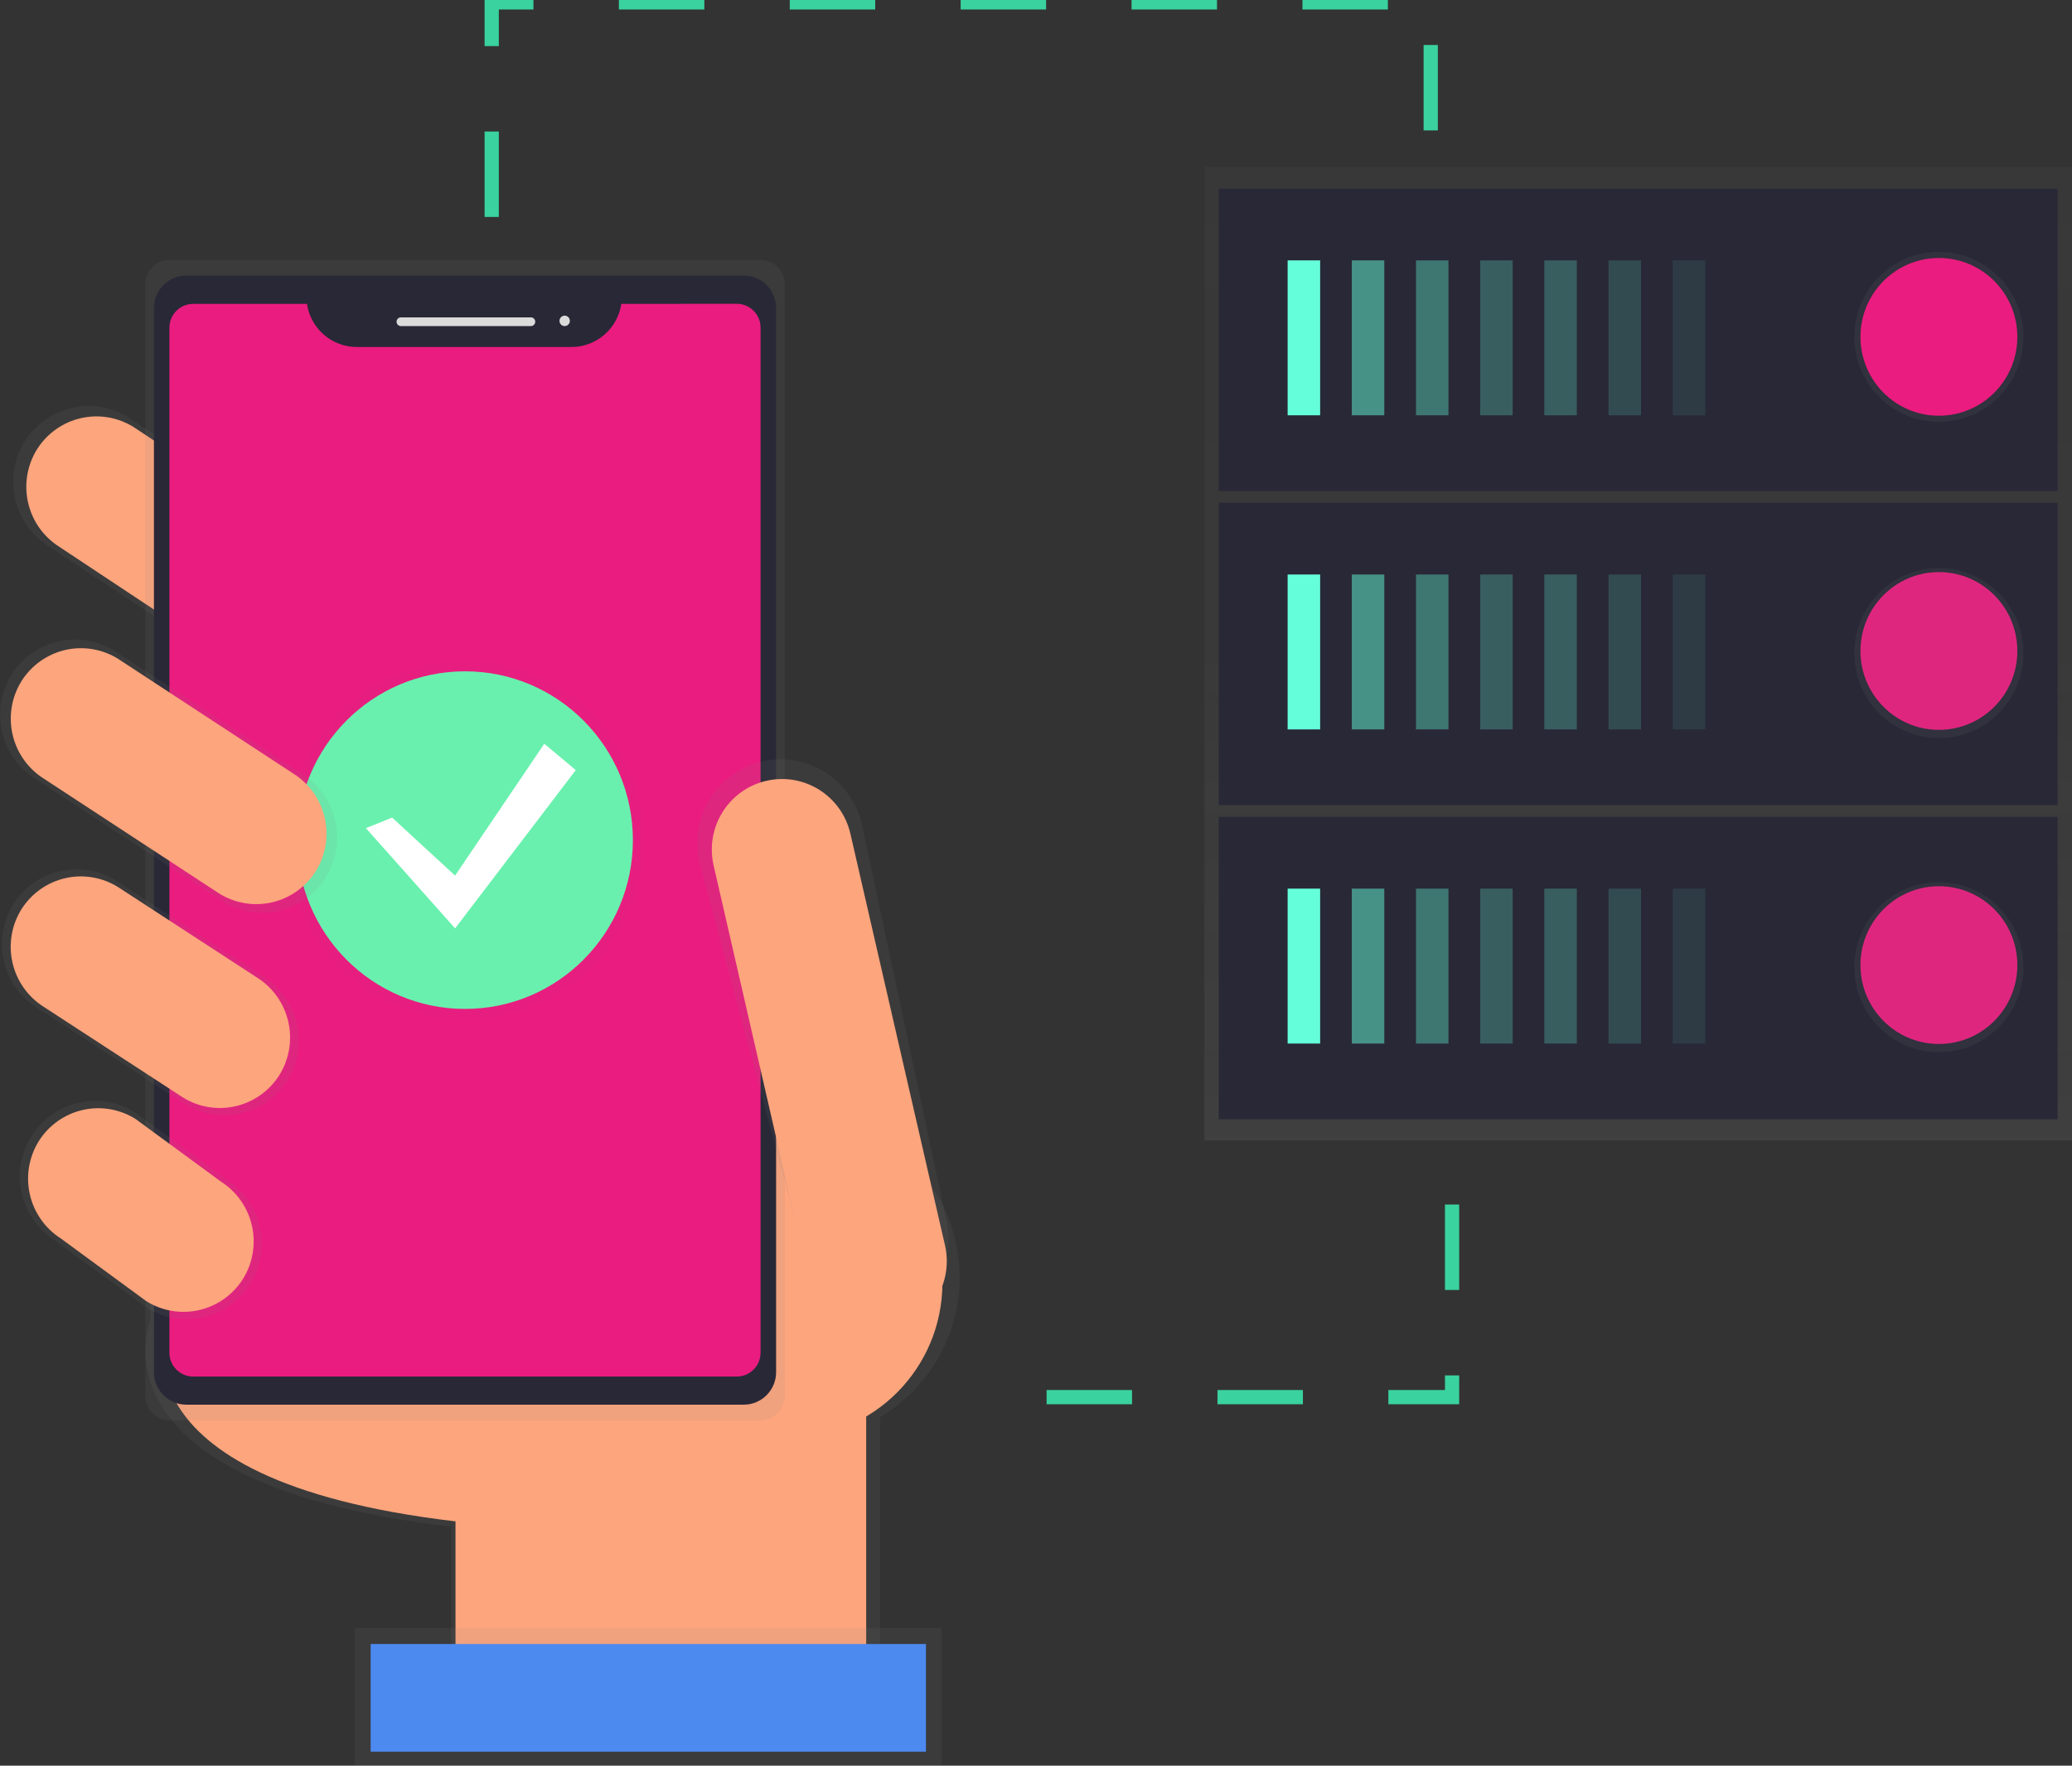<svg width="291" height="248" viewBox="0 0 291 248" fill="none" xmlns="http://www.w3.org/2000/svg">
<rect x="0" y="0" width="291" height="248" fill="#333333" stroke="none"/>
<g clip-path="url(#clip0)">
<g opacity="0.8">
<path opacity="0.8" d="M291 23.441H169.154V160.188H291V23.441Z" fill="url(#paint0_linear)"/>
</g>
<path d="M288.985 114.739H171.168V157.208H288.985V114.739Z" fill="#292837"/>
<path d="M185.406 124.815H180.84V146.576H185.406V124.815Z" fill="#64FFDA"/>
<g opacity="0.7">
<path opacity="0.7" d="M194.417 124.815H189.852V146.576H194.417V124.815Z" fill="#64FFDA"/>
</g>
<g opacity="0.6">
<path opacity="0.6" d="M203.429 124.815H198.863V146.576H203.429V124.815Z" fill="#64FFDA"/>
</g>
<g opacity="0.5">
<path opacity="0.5" d="M212.444 124.815H207.879V146.576H212.444V124.815Z" fill="#64FFDA"/>
</g>
<g opacity="0.5">
<path opacity="0.5" d="M221.456 124.815H216.89V146.576H221.456V124.815Z" fill="#64FFDA"/>
</g>
<g opacity="0.4">
<path opacity="0.4" d="M230.471 124.815H225.906V146.576H230.471V124.815Z" fill="#64FFDA"/>
</g>
<g opacity="0.3">
<path opacity="0.3" d="M239.483 124.815H234.917V146.576H239.483V124.815Z" fill="#64FFDA"/>
</g>
<path d="M272.307 146.633C278.391 146.633 283.324 141.673 283.324 135.555C283.324 129.437 278.391 124.477 272.307 124.477C266.223 124.477 261.29 129.437 261.29 135.555C261.29 141.673 266.223 146.633 272.307 146.633Z" fill="#EA1C7F"/>
<path d="M288.985 70.619H171.168V113.088H288.985V70.619Z" fill="#292837"/>
<path d="M185.406 80.692H180.84V102.452H185.406V80.692Z" fill="#64FFDA"/>
<g opacity="0.7">
<path opacity="0.7" d="M194.417 80.692H189.852V102.452H194.417V80.692Z" fill="#64FFDA"/>
</g>
<g opacity="0.6">
<path opacity="0.6" d="M203.429 80.692H198.863V102.452H203.429V80.692Z" fill="#64FFDA"/>
</g>
<g opacity="0.5">
<path opacity="0.5" d="M212.444 80.692H207.879V102.452H212.444V80.692Z" fill="#64FFDA"/>
</g>
<g opacity="0.5">
<path opacity="0.5" d="M221.456 80.692H216.89V102.452H221.456V80.692Z" fill="#64FFDA"/>
</g>
<g opacity="0.4">
<path opacity="0.4" d="M230.471 80.692H225.906V102.452H230.471V80.692Z" fill="#64FFDA"/>
</g>
<g opacity="0.3">
<path opacity="0.3" d="M239.483 80.692H234.917V102.452H239.483V80.692Z" fill="#64FFDA"/>
</g>
<path d="M272.307 102.513C278.391 102.513 283.324 97.553 283.324 91.435C283.324 85.317 278.391 80.357 272.307 80.357C266.223 80.357 261.29 85.317 261.29 91.435C261.29 97.553 266.223 102.513 272.307 102.513Z" fill="#EA1C7F"/>
<path d="M288.985 26.499H171.168V68.968H288.985V26.499Z" fill="#292837"/>
<path d="M185.406 36.572H180.84V58.332H185.406V36.572Z" fill="#64FFDA"/>
<g opacity="0.7">
<path opacity="0.7" d="M194.417 36.572H189.852V58.332H194.417V36.572Z" fill="#64FFDA"/>
</g>
<g opacity="0.6">
<path opacity="0.6" d="M203.429 36.572H198.863V58.332H203.429V36.572Z" fill="#64FFDA"/>
</g>
<g opacity="0.5">
<path opacity="0.5" d="M212.444 36.572H207.879V58.332H212.444V36.572Z" fill="#64FFDA"/>
</g>
<g opacity="0.5">
<path opacity="0.5" d="M221.456 36.572H216.89V58.332H221.456V36.572Z" fill="#64FFDA"/>
</g>
<g opacity="0.4">
<path opacity="0.4" d="M230.471 36.572H225.906V58.332H230.471V36.572Z" fill="#64FFDA"/>
</g>
<g opacity="0.3">
<path opacity="0.3" d="M239.483 36.572H234.917V58.332H239.483V36.572Z" fill="#64FFDA"/>
</g>
<path d="M272.307 59.257C278.866 59.257 284.183 53.91 284.183 47.315C284.183 40.72 278.866 35.373 272.307 35.373C265.748 35.373 260.431 40.72 260.431 47.315C260.431 53.91 265.748 59.257 272.307 59.257Z" fill="url(#paint1_linear)"/>
<path d="M272.307 103.675C278.866 103.675 284.183 98.328 284.183 91.733C284.183 85.138 278.866 79.791 272.307 79.791C265.748 79.791 260.431 85.138 260.431 91.733C260.431 98.328 265.748 103.675 272.307 103.675Z" fill="url(#paint2_linear)"/>
<path d="M272.307 147.791C278.866 147.791 284.183 142.445 284.183 135.85C284.183 129.254 278.866 123.908 272.307 123.908C265.748 123.908 260.431 129.254 260.431 135.85C260.431 142.445 265.748 147.791 272.307 147.791Z" fill="url(#paint3_linear)"/>
<path d="M272.307 58.392C278.391 58.392 283.324 53.433 283.324 47.315C283.324 41.197 278.391 36.237 272.307 36.237C266.223 36.237 261.29 41.197 261.29 47.315C261.29 53.433 266.223 58.392 272.307 58.392Z" fill="#EA1C7F"/>
<path d="M134.781 179.424C134.782 173.76 132.68 168.3 128.888 164.112C125.096 159.923 119.887 157.308 114.279 156.778C108.671 156.248 103.069 157.841 98.567 161.245C94.065 164.649 90.988 169.62 89.939 175.184L20.418 173.289L21.181 185.301C21.181 185.301 11.27 208.3 63.366 214.435V237.693H123.598V199.038C127.002 197.033 129.825 194.169 131.787 190.728C133.749 187.287 134.781 183.39 134.781 179.424Z" fill="url(#paint4_linear)"/>
<path d="M23.569 185.787C23.569 185.787 14.077 207.811 63.972 213.688V235.961H121.653V176.983L22.836 174.304L23.569 185.787Z" fill="#FDA57D"/>
<path d="M52.396 93.879C50.893 96.267 48.511 97.96 45.771 98.588C43.031 99.215 40.155 98.726 37.773 97.228L6.801 76.707C4.426 75.196 2.742 72.801 2.118 70.046C1.494 67.29 1.98 64.399 3.47 62.002C4.973 59.614 7.355 57.922 10.095 57.294C12.835 56.667 15.711 57.156 18.094 58.654L49.066 79.175C51.44 80.686 53.124 83.081 53.748 85.836C54.372 88.592 53.886 91.483 52.396 93.879Z" fill="url(#paint5_linear)"/>
<path d="M50.674 92.758C49.276 94.976 47.061 96.548 44.514 97.13C41.967 97.713 39.294 97.258 37.08 95.865L8.289 76.777C6.083 75.371 4.519 73.144 3.94 70.583C3.361 68.022 3.814 65.335 5.199 63.108C6.597 60.889 8.811 59.317 11.358 58.735C13.905 58.153 16.578 58.607 18.793 60L47.584 79.088C49.79 80.494 51.353 82.721 51.932 85.282C52.511 87.843 52.059 90.531 50.674 92.758Z" fill="#FDA57D"/>
<path d="M110.7 201.944C122.663 201.944 132.36 192.193 132.36 180.164C132.36 168.135 122.663 158.383 110.7 158.383C98.737 158.383 89.039 168.135 89.039 180.164C89.039 192.193 98.737 201.944 110.7 201.944Z" fill="#FDA57D"/>
<path d="M106.797 36.502H23.815C21.932 36.502 20.405 38.037 20.405 39.931V196.067C20.405 197.961 21.932 199.496 23.815 199.496H106.797C108.68 199.496 110.207 197.961 110.207 196.067V39.931C110.207 38.037 108.68 36.502 106.797 36.502Z" fill="url(#paint6_linear)"/>
<path d="M104.455 38.705H26.163C23.654 38.705 21.62 40.75 21.62 43.273V192.729C21.62 195.251 23.654 197.296 26.163 197.296H104.455C106.964 197.296 108.998 195.251 108.998 192.729V43.273C108.998 40.75 106.964 38.705 104.455 38.705Z" fill="#292837"/>
<path d="M87.261 42.683C87.008 44.367 86.163 45.904 84.88 47.015C83.597 48.127 81.961 48.739 80.267 48.741H50.101C48.408 48.739 46.772 48.127 45.489 47.015C44.206 45.904 43.361 44.367 43.108 42.683H27.122C26.239 42.683 25.392 43.036 24.767 43.664C24.143 44.292 23.792 45.144 23.792 46.032V189.996C23.792 190.884 24.143 191.736 24.767 192.364C25.392 192.992 26.239 193.345 27.122 193.345H103.486C104.37 193.345 105.217 192.992 105.841 192.364C106.466 191.736 106.817 190.884 106.817 189.996V46.019C106.817 45.131 106.466 44.279 105.841 43.651C105.217 43.023 104.37 42.67 103.486 42.67L87.261 42.683Z" fill="#EA1C7F"/>
<path d="M74.559 44.579H56.306C55.969 44.579 55.696 44.852 55.696 45.19C55.696 45.528 55.969 45.801 56.306 45.801H74.559C74.896 45.801 75.169 45.528 75.169 45.19C75.169 44.852 74.896 44.579 74.559 44.579Z" fill="#DBDBDB"/>
<path d="M79.305 45.801C79.708 45.801 80.034 45.473 80.034 45.068C80.034 44.663 79.708 44.334 79.305 44.334C78.902 44.334 78.576 44.663 78.576 45.068C78.576 45.473 78.902 45.801 79.305 45.801Z" fill="#DBDBDB"/>
<path d="M124.704 184.005C118.42 185.465 114.103 181.346 112.648 175.024L98.211 121.095C97.519 118.048 98.055 114.849 99.701 112.198C101.347 109.547 103.97 107.659 106.997 106.946C110.028 106.253 113.209 106.795 115.845 108.454C118.48 110.112 120.355 112.752 121.06 115.797L132.846 171.109C134.302 177.415 130.988 182.545 124.704 184.005Z" fill="url(#paint7_linear)"/>
<path d="M119.434 117.102C118.209 111.768 112.915 108.444 107.61 109.676C102.306 110.908 98.999 116.231 100.225 121.565L113.508 179.373C114.733 184.707 120.027 188.031 125.332 186.799C130.636 185.567 133.943 180.244 132.717 174.91L119.434 117.102Z" fill="#FDA57D"/>
<path d="M132.27 228.674H49.825V248H132.27V228.674Z" fill="url(#paint8_linear)"/>
<path d="M130.042 230.915H52.053V246.038H130.042V230.915Z" fill="#4D8AF0"/>
<path d="M40.37 151.736C38.884 154.094 36.531 155.765 33.824 156.383C31.117 157.002 28.277 156.518 25.923 155.038L5.155 141.526C2.811 140.032 1.149 137.665 0.534 134.943C-0.081 132.221 0.4 129.365 1.872 126.999C3.358 124.641 5.711 122.97 8.418 122.352C11.125 121.733 13.965 122.217 16.319 123.697L37.086 137.209C39.431 138.703 41.093 141.07 41.708 143.792C42.323 146.514 41.842 149.37 40.37 151.736Z" fill="url(#paint9_linear)"/>
<path d="M35.161 180.341C33.663 182.721 31.288 184.407 28.557 185.031C25.825 185.655 22.959 185.167 20.585 183.673L7.72 174.237C5.354 172.729 3.677 170.342 3.056 167.595C2.435 164.849 2.92 161.967 4.406 159.579C5.905 157.2 8.28 155.514 11.011 154.89C13.742 154.265 16.608 154.753 18.983 156.247L31.848 165.694C34.211 167.201 35.886 169.587 36.507 172.331C37.127 175.075 36.644 177.955 35.161 180.341Z" fill="url(#paint10_linear)"/>
<g opacity="0.5">
<path opacity="0.5" d="M65.308 143.19C79.143 143.19 90.358 131.912 90.358 118.001C90.358 104.089 79.143 92.811 65.308 92.811C51.472 92.811 40.257 104.089 40.257 118.001C40.257 131.912 51.472 143.19 65.308 143.19Z" fill="url(#paint11_linear)"/>
</g>
<path d="M65.308 141.71C78.33 141.71 88.886 131.095 88.886 118.001C88.886 104.906 78.33 94.291 65.308 94.291C52.285 94.291 41.729 104.906 41.729 118.001C41.729 131.095 52.285 141.71 65.308 141.71Z" fill="#69F0AE"/>
<path d="M55.074 114.839L63.916 122.987L76.441 104.465L80.864 108.169L63.916 130.398L51.39 116.32L55.074 114.839Z" fill="white"/>
<path d="M34.122 179.638C32.724 181.857 30.51 183.429 27.963 184.011C25.416 184.593 22.743 184.138 20.528 182.746L8.539 173.949C6.333 172.543 4.769 170.316 4.19 167.755C3.611 165.193 4.063 162.506 5.448 160.279C6.847 158.06 9.061 156.488 11.608 155.906C14.155 155.324 16.828 155.779 19.043 157.171L31.032 165.968C33.238 167.374 34.802 169.601 35.381 172.162C35.96 174.724 35.507 177.411 34.122 179.638Z" fill="#FDA57D"/>
<path d="M39.234 151.006C37.836 153.225 35.622 154.797 33.075 155.379C30.528 155.961 27.855 155.506 25.64 154.114L6.098 141.389C3.891 139.983 2.328 137.756 1.749 135.195C1.17 132.633 1.622 129.946 3.007 127.719C4.407 125.497 6.626 123.924 9.177 123.343C11.728 122.763 14.403 123.222 16.618 124.621L36.161 137.347C38.361 138.755 39.919 140.981 40.495 143.54C41.071 146.098 40.618 148.782 39.234 151.006Z" fill="#FDA57D"/>
<path d="M45.745 123.275C44.253 125.644 41.889 127.323 39.169 127.945C36.45 128.567 33.596 128.081 31.232 126.594L4.922 109.361C2.566 107.86 0.896 105.483 0.278 102.749C-0.341 100.014 0.143 97.144 1.622 94.767C3.114 92.398 5.478 90.719 8.198 90.097C10.917 89.475 13.771 89.961 16.135 91.448L42.445 108.681C44.801 110.182 46.471 112.559 47.089 115.293C47.708 118.028 47.224 120.898 45.745 123.275Z" fill="url(#paint12_linear)"/>
<path d="M44.346 122.371C42.948 124.589 40.734 126.161 38.187 126.744C35.64 127.326 32.967 126.871 30.752 125.479L6.108 109.337C3.901 107.931 2.338 105.705 1.759 103.143C1.18 100.582 1.632 97.895 3.017 95.668C4.416 93.447 6.631 91.874 9.18 91.292C11.729 90.709 14.403 91.165 16.618 92.56L41.263 108.701C43.468 110.108 45.03 112.335 45.608 114.897C46.185 117.458 45.732 120.145 44.346 122.371Z" fill="#FDA57D"/>
<path d="M69.058 30.474V0.335H200.938V18.418" stroke="#3AD29F" stroke-width="2" stroke-miterlimit="10" stroke-dasharray="12 12"/>
<path d="M146.987 196.238H203.935V166.099" stroke="#3AD29F" stroke-width="2" stroke-miterlimit="10" stroke-dasharray="12 12"/>
</g>
<defs>
<linearGradient id="paint0_linear" x1="230.078" y1="160.188" x2="230.078" y2="23.441" gradientUnits="userSpaceOnUse">
<stop stop-color="#808080" stop-opacity="0.25"/>
<stop offset="0.54" stop-color="#808080" stop-opacity="0.12"/>
<stop offset="1" stop-color="#808080" stop-opacity="0.1"/>
</linearGradient>
<linearGradient id="paint1_linear" x1="19681.4" y1="4261.55" x2="19681.4" y2="2558.18" gradientUnits="userSpaceOnUse">
<stop stop-color="#808080" stop-opacity="0.25"/>
<stop offset="0.54" stop-color="#808080" stop-opacity="0.12"/>
<stop offset="1" stop-color="#808080" stop-opacity="0.1"/>
</linearGradient>
<linearGradient id="paint2_linear" x1="19681.4" y1="7473.62" x2="19681.4" y2="5770.5" gradientUnits="userSpaceOnUse">
<stop stop-color="#808080" stop-opacity="0.25"/>
<stop offset="0.54" stop-color="#808080" stop-opacity="0.12"/>
<stop offset="1" stop-color="#808080" stop-opacity="0.1"/>
</linearGradient>
<linearGradient id="paint3_linear" x1="19681.4" y1="10664.4" x2="19681.4" y2="8961.26" gradientUnits="userSpaceOnUse">
<stop stop-color="#808080" stop-opacity="0.25"/>
<stop offset="0.54" stop-color="#808080" stop-opacity="0.12"/>
<stop offset="1" stop-color="#808080" stop-opacity="0.1"/>
</linearGradient>
<linearGradient id="paint4_linear" x1="45320.8" y1="64073.6" x2="45320.8" y2="44476.3" gradientUnits="userSpaceOnUse">
<stop stop-color="#808080" stop-opacity="0.25"/>
<stop offset="0.54" stop-color="#808080" stop-opacity="0.12"/>
<stop offset="1" stop-color="#808080" stop-opacity="0.1"/>
</linearGradient>
<linearGradient id="paint5_linear" x1="12884.5" y1="15717.2" x2="12884.5" y2="10492.9" gradientUnits="userSpaceOnUse">
<stop stop-color="#808080" stop-opacity="0.25"/>
<stop offset="0.54" stop-color="#808080" stop-opacity="0.12"/>
<stop offset="1" stop-color="#808080" stop-opacity="0.1"/>
</linearGradient>
<linearGradient id="paint6_linear" x1="32223.9" y1="110023" x2="32223.9" y2="30688.8" gradientUnits="userSpaceOnUse">
<stop stop-color="#292837"/>
<stop offset="0.54" stop-color="#808080" stop-opacity="0.12"/>
<stop offset="1" stop-color="#808080" stop-opacity="0.1"/>
</linearGradient>
<linearGradient id="paint7_linear" x1="18087.5" y1="48990.5" x2="18087.5" y2="30984.8" gradientUnits="userSpaceOnUse">
<stop stop-color="#808080" stop-opacity="0.25"/>
<stop offset="0.54" stop-color="#808080" stop-opacity="0.12"/>
<stop offset="1" stop-color="#808080" stop-opacity="0.1"/>
</linearGradient>
<linearGradient id="paint8_linear" x1="35982.9" y1="16045.2" x2="35982.9" y2="14929.9" gradientUnits="userSpaceOnUse">
<stop stop-color="#808080" stop-opacity="0.25"/>
<stop offset="0.54" stop-color="#808080" stop-opacity="0.12"/>
<stop offset="1" stop-color="#808080" stop-opacity="0.1"/>
</linearGradient>
<linearGradient id="paint9_linear" x1="9445.4" y1="19024.4" x2="9445.4" y2="15458.2" gradientUnits="userSpaceOnUse">
<stop stop-color="#808080" stop-opacity="0.25"/>
<stop offset="0.54" stop-color="#808080" stop-opacity="0.12"/>
<stop offset="1" stop-color="#808080" stop-opacity="0.1"/>
</linearGradient>
<linearGradient id="paint10_linear" x1="7563.03" y1="19555.8" x2="7563.03" y2="16746.3" gradientUnits="userSpaceOnUse">
<stop stop-color="#808080" stop-opacity="0.25"/>
<stop offset="0.54" stop-color="#808080" stop-opacity="0.12"/>
<stop offset="1" stop-color="#808080" stop-opacity="0.1"/>
</linearGradient>
<linearGradient id="paint11_linear" x1="9865.13" y1="21634.3" x2="9865.13" y2="14054.8" gradientUnits="userSpaceOnUse">
<stop stop-color="#808080" stop-opacity="0.25"/>
<stop offset="0.54" stop-color="#808080" stop-opacity="0.12"/>
<stop offset="1" stop-color="#808080" stop-opacity="0.1"/>
</linearGradient>
<linearGradient id="paint12_linear" x1="11085.8" y1="17822.5" x2="11085.8" y2="13424.2" gradientUnits="userSpaceOnUse">
<stop stop-color="#808080" stop-opacity="0.25"/>
<stop offset="0.54" stop-color="#808080" stop-opacity="0.12"/>
<stop offset="1" stop-color="#808080" stop-opacity="0.1"/>
</linearGradient>
<clipPath id="clip0">
<rect width="291" height="248" fill="white"/>
</clipPath>
</defs>
</svg>
